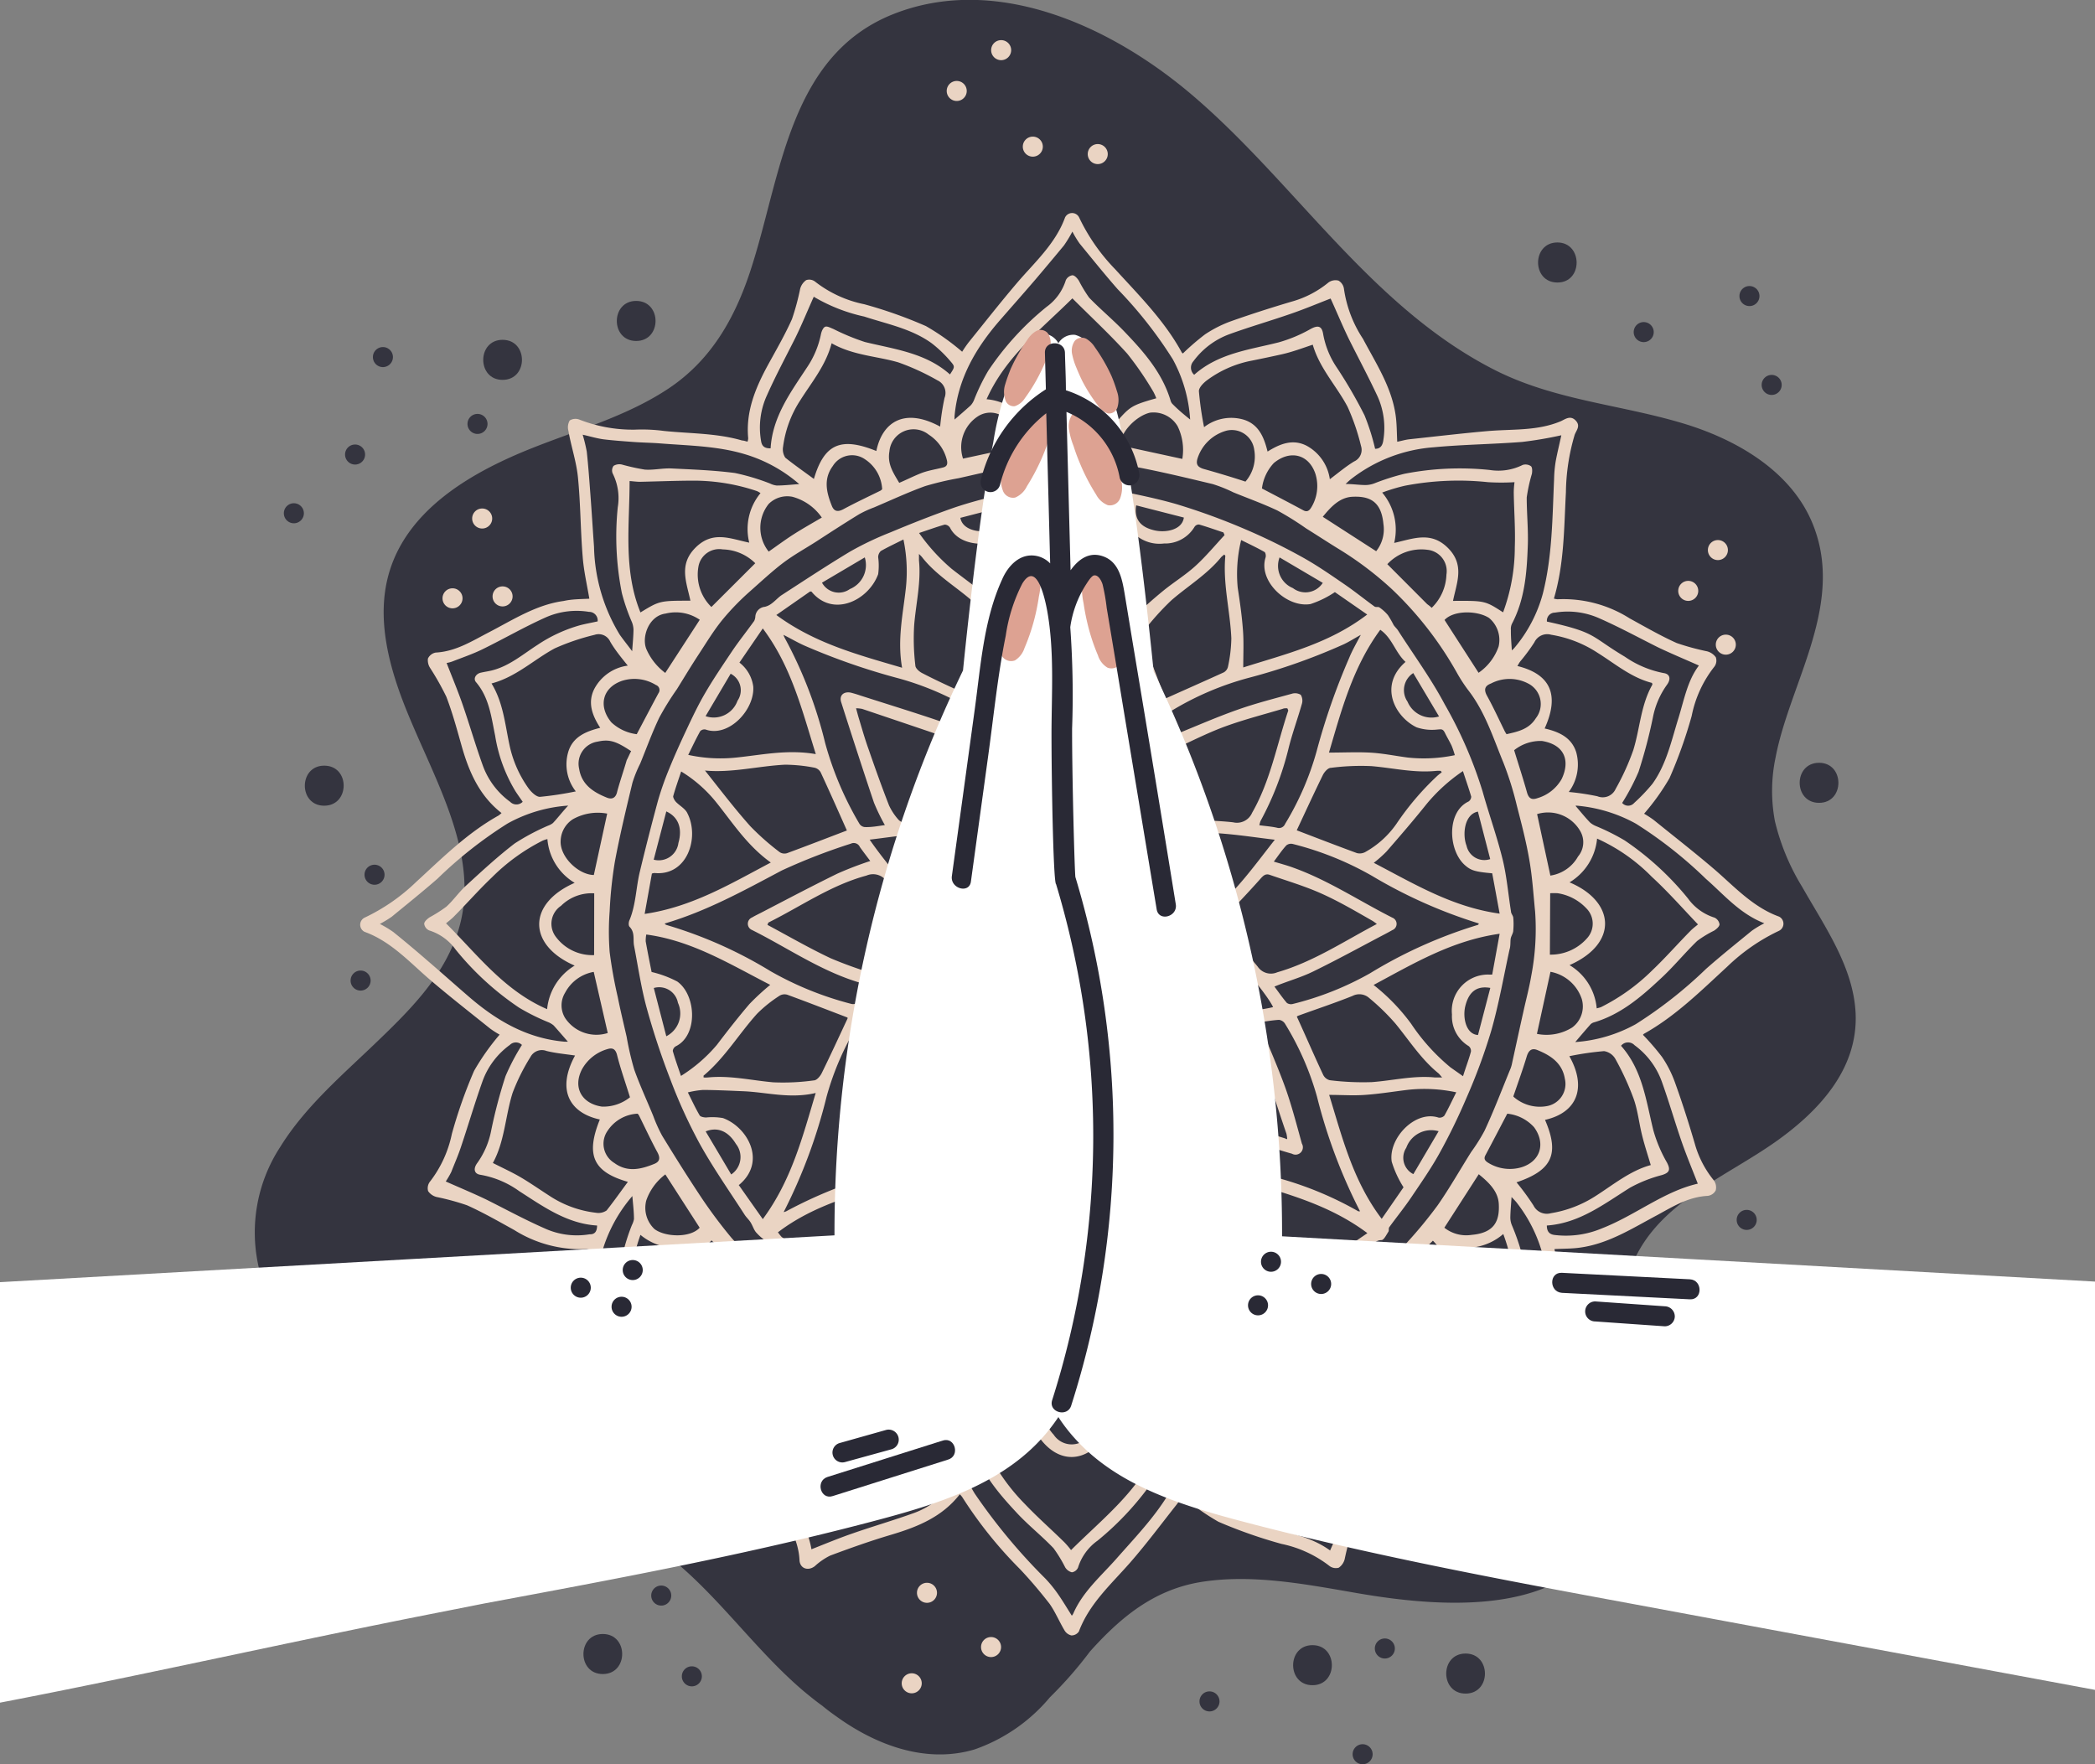 <svg id="OBJECTS" xmlns="http://www.w3.org/2000/svg" viewBox="0 0 219.72 185.03"><rect x="0" y="0" width="219.72" height="185.03" fill="#808080" stroke="none"/><defs><style>.cls-1{fill:#34343f;}.cls-2{fill:#ead4c3;}.cls-3{fill:#fff;}.cls-4{fill:#292935;}.cls-5{fill:#dda292;}</style></defs><path class="cls-1" d="M70.05,40.79c4.77-3.15,7.28-7.89,8.92-13.24,3-9.61,4-21.82,14.72-26.07S116.45,2.67,125,9.94c10.83,9.21,18.72,22.2,31.68,28.82,6.26,3.2,13.09,3.64,19.69,5.6,5.46,1.61,11.19,4.81,13.58,10.2,3.77,8.56-2.21,16.89-3.73,24.88a17.05,17.05,0,0,0-.07,6.68A23.64,23.64,0,0,0,189,93c2.38,4.19,5.36,8.39,5.61,13.2.31,6-4,10.47-8.51,13.63-5.11,3.58-11.79,6.2-14.6,12.09-4,8.46,1.43,18.81-2.12,27.43-4.24,10.25-17.46,9.4-27.18,7.71-5.36-.93-10.94-2-16.26-1.14-5,.82-8.49,3.79-11.63,7.29a42,42,0,0,1-4.19,4.79,18,18,0,0,1-7.92,5.48c-5,1.48-10.19-.36-14.49-3.47-.5-.35-1-.72-1.45-1.1-.67-.48-1.31-1-1.93-1.51-5.24-4.44-9.1-10.25-14.56-14.45-10.26-7.9-23.87-9.21-33.92-17.49-3.9-3.21-7.26-7.29-8.6-12.08a16.39,16.39,0,0,1,2.14-13.09c2.56-4.14,6.34-7.39,9.84-10.74s7-6.77,8.61-11.29c3.18-8.72-3.08-17.53-6-25.86-1.45-4.14-2.24-8.51-.95-12.6,1.78-5.65,7-9.24,12.22-11.65C58.69,45.56,64.93,44.18,70.05,40.79Z"/><path class="cls-1" d="M37.24,46.62a1.05,1.05,0,0,0,0,2.1A1.05,1.05,0,0,0,37.24,46.62Z"/><path class="cls-1" d="M50.08,43.41a1.05,1.05,0,0,0,0,2.1A1.05,1.05,0,0,0,50.08,43.41Z"/><path class="cls-1" d="M40.16,36.4a1.05,1.05,0,0,0,0,2.1A1.05,1.05,0,0,0,40.16,36.4Z"/><path class="cls-1" d="M39.28,90.69a1.05,1.05,0,0,0,0,2.1A1.05,1.05,0,0,0,39.28,90.69Z"/><path class="cls-1" d="M37.82,101.79a1.05,1.05,0,0,0,0,2.1A1.05,1.05,0,0,0,37.82,101.79Z"/><path class="cls-1" d="M30.82,52.78a1.05,1.05,0,0,0,0,2.1A1.05,1.05,0,0,0,30.82,52.78Z"/><path class="cls-1" d="M172.39,33.78a1.05,1.05,0,0,0,0,2.1A1.05,1.05,0,0,0,172.39,33.78Z"/><path class="cls-1" d="M185.81,39.32a1.05,1.05,0,0,0,0,2.1A1.05,1.05,0,0,0,185.81,39.32Z"/><path class="cls-1" d="M183.48,30a1.05,1.05,0,0,0,0,2.1A1.05,1.05,0,0,0,183.48,30Z"/><path class="cls-1" d="M183.19,126.89a1.05,1.05,0,0,0,0,2.1A1.05,1.05,0,0,0,183.19,126.89Z"/><path class="cls-1" d="M34,80.3c-2.7,0-2.71,4.2,0,4.2S36.74,80.3,34,80.3Z"/><path class="cls-1" d="M52.71,35.64c-2.7,0-2.71,4.2,0,4.2S55.42,35.64,52.71,35.64Z"/><path class="cls-1" d="M163.34,25.43c-2.7,0-2.71,4.2,0,4.2S166,25.43,163.34,25.43Z"/><path class="cls-1" d="M190.78,80c-2.71,0-2.71,4.2,0,4.2S193.48,80,190.78,80Z"/><path class="cls-1" d="M153.71,173.42c-2.71,0-2.71,4.2,0,4.2S156.41,173.42,153.71,173.42Z"/><path class="cls-1" d="M137.65,172.54c-2.7,0-2.71,4.2,0,4.2S140.36,172.54,137.65,172.54Z"/><path class="cls-1" d="M63.22,171.37c-2.7,0-2.71,4.2,0,4.2S65.93,171.37,63.22,171.37Z"/><path class="cls-1" d="M66.72,31.56c-2.7,0-2.71,4.2,0,4.2S69.43,31.56,66.72,31.56Z"/><path class="cls-1" d="M69.35,166.29a1.05,1.05,0,0,0,0,2.1A1.05,1.05,0,0,0,69.35,166.29Z"/><path class="cls-1" d="M72.56,174.76a1.05,1.05,0,0,0,0,2.1A1.05,1.05,0,0,0,72.56,174.76Z"/><path class="cls-1" d="M126.85,177.39a1.05,1.05,0,0,0,0,2.1A1.05,1.05,0,0,0,126.85,177.39Z"/><path class="cls-1" d="M142.91,182.93a1.05,1.05,0,0,0,0,2.1A1.05,1.05,0,0,0,142.91,182.93Z"/><path class="cls-1" d="M145.24,171.84a1.05,1.05,0,0,0,0,2.1A1.05,1.05,0,0,0,145.24,171.84Z"/><path class="cls-2" d="M47.46,61.7a1.05,1.05,0,0,0,0,2.1A1.05,1.05,0,0,0,47.46,61.7Z"/><path class="cls-2" d="M50.57,53.33a1.05,1.05,0,0,0,0,2.1A1.05,1.05,0,0,0,50.57,53.33Z"/><path class="cls-2" d="M52.71,61.5a1.05,1.05,0,0,0,0,2.1A1.05,1.05,0,0,0,52.71,61.5Z"/><path class="cls-2" d="M180.17,56.64a1.05,1.05,0,0,0,0,2.1A1.05,1.05,0,0,0,180.17,56.64Z"/><path class="cls-2" d="M181,66.56a1.05,1.05,0,0,0,0,2.1A1.05,1.05,0,0,0,181,66.56Z"/><path class="cls-2" d="M177.06,60.92a1.05,1.05,0,0,0,0,2.1A1.05,1.05,0,0,0,177.06,60.92Z"/><path class="cls-2" d="M115.13,15.11a1.05,1.05,0,0,0,0,2.1A1.05,1.05,0,0,0,115.13,15.11Z"/><path class="cls-2" d="M105,4.21a1.05,1.05,0,0,0,0,2.1A1.05,1.05,0,0,0,105,4.21Z"/><path class="cls-2" d="M100.34,8.49a1.05,1.05,0,0,0,0,2.1A1.05,1.05,0,0,0,100.34,8.49Z"/><path class="cls-2" d="M108.32,14.33a1.05,1.05,0,0,0,0,2.1A1.05,1.05,0,0,0,108.32,14.33Z"/><path class="cls-2" d="M95.62,175.49a1.05,1.05,0,0,0,0,2.1A1.05,1.05,0,0,0,95.62,175.49Z"/><path class="cls-2" d="M103.94,171.69a1.05,1.05,0,0,0,0,2.1A1.05,1.05,0,0,0,103.94,171.69Z"/><path class="cls-2" d="M97.22,166a1.05,1.05,0,0,0,0,2.1A1.05,1.05,0,0,0,97.22,166Z"/><path class="cls-2" d="M61.81,62.79c-.25-1.48-.59-2.93-.7-4.41-.23-2.78-.22-5.58-.5-8.36-.17-1.64-.72-3.23-1-4.85a1.42,1.42,0,0,1,.14-1.07,1.14,1.14,0,0,1,1-.1,15.29,15.29,0,0,0,5.83,1.06,17.73,17.73,0,0,1,3.09.14c2.73.28,5.5.22,8.17,1,.17,0,.34.07.56.12a1.34,1.34,0,0,0,.07-.36c-.26-2.77.73-5.19,2-7.55.89-1.63,1.83-3.24,2.59-4.94a25.65,25.65,0,0,0,.86-3.18,1.64,1.64,0,0,1,.63-.91,1,1,0,0,1,.94.16,12.36,12.36,0,0,0,5.16,2.37,47.19,47.19,0,0,1,6.46,2.29,24.47,24.47,0,0,1,3.8,2.69,12.06,12.06,0,0,1,.69-1c1.69-2.09,3.35-4.21,5.1-6.26s4-4.06,5-6.82a.82.82,0,0,1,1.48,0,20.22,20.22,0,0,0,3.77,5.42c2.52,2.76,5.2,5.43,7,8.75a.44.44,0,0,0,.11.09,25.54,25.54,0,0,1,2.32-2,12.67,12.67,0,0,1,2.67-1.36c2.11-.75,4.24-1.43,6.39-2.07a10.45,10.45,0,0,0,3.87-2,1.25,1.25,0,0,1,1.07-.21,1.18,1.18,0,0,1,.57.85,12.78,12.78,0,0,0,2,5.26c1.36,2.57,3,5.05,3.42,8,.13.89.12,1.8.17,2.79.41-.08.84-.21,1.27-.26,2.7-.29,5.4-.61,8.1-.85s5.2,0,7.68-1c.52-.2,1.07-.73,1.66-.12s0,1.09-.13,1.6a22,22,0,0,0-.89,5.94c-.2,3.71-.17,7.47-1.26,11.14a1.9,1.9,0,0,0,.39.07,13,13,0,0,1,7.55,2c1.64.9,3.25,1.83,4.94,2.59a25.83,25.83,0,0,0,3.19.87,1.65,1.65,0,0,1,.91.62,1.06,1.06,0,0,1-.16,1,12.13,12.13,0,0,0-2.37,5.16,48.77,48.77,0,0,1-2.33,6.53,24.13,24.13,0,0,1-2.66,3.72,11.46,11.46,0,0,1,1,.65c2.11,1.71,4.26,3.38,6.32,5.14s4.06,4,6.83,5a.83.83,0,0,1,0,1.49,20.23,20.23,0,0,0-5.43,3.76c-2.75,2.53-5.43,5.2-8.75,7.05,0,0-.06.07-.09.1a25.31,25.31,0,0,1,2,2.32,11.86,11.86,0,0,1,1.36,2.68c.76,2.11,1.44,4.24,2.07,6.39a10.55,10.55,0,0,0,2,3.87,1.26,1.26,0,0,1,.2,1.06,1.09,1.09,0,0,1-.85.57c-2,.11-3.57,1.08-5.25,2-2.59,1.37-5.1,3-8.09,3.42-.86.13-1.75.11-2.72.16.06.32.12.65.2,1a47.3,47.3,0,0,1,.93,8.55c.18,2.53,0,5.1,1,7.53.2.51.73,1.07.11,1.66s-1.09,0-1.6-.14a22.29,22.29,0,0,0-5.86-.89c-3.74-.19-7.52-.17-11.21-1.25a1.41,1.41,0,0,0-.08.39,12.9,12.9,0,0,1-2,7.48c-.9,1.66-1.86,3.29-2.63,5a27.53,27.53,0,0,0-.86,3.18,1.53,1.53,0,0,1-.63.91,1.12,1.12,0,0,1-1-.21,12.27,12.27,0,0,0-5-2.29,50.73,50.73,0,0,1-6.61-2.32,23.81,23.81,0,0,1-3.8-2.69,9.83,9.83,0,0,1-.56.85c-1.63,2.06-3.19,4.16-4.91,6.13-2,2.28-4.27,4.29-5.37,7.22a.94.94,0,0,1-.78.41,1.12,1.12,0,0,1-.72-.52c-.55-.92-1-2-1.59-2.82-1-1.28-2-2.47-3.13-3.66a44.43,44.43,0,0,1-6-7.49,1.81,1.81,0,0,0-.27-.31c-1.85,2.38-4.44,3.42-7.19,4.24-2.16.64-4.3,1.4-6.41,2.19a6.91,6.91,0,0,0-1.61,1.11c-.71.54-1.56.24-1.6-.64-.1-2.08-1.16-3.74-2.08-5.52-1.31-2.53-2.93-5-3.31-7.89-.11-.87-.11-1.75-.16-2.72-.29.05-.6.1-.9.18a47.18,47.18,0,0,1-8.62.94c-2.51.18-5,0-7.46,1-.53.2-1.11.78-1.73.14s0-1.15.15-1.67a22.24,22.24,0,0,0,.87-5.8c.2-3.73.17-7.51,1.26-11.21a1.8,1.8,0,0,0-.39-.07,13.05,13.05,0,0,1-7.55-2c-1.63-.9-3.25-1.83-4.94-2.59a25.36,25.36,0,0,0-3.19-.87,1.52,1.52,0,0,1-.9-.62,1.12,1.12,0,0,1,.2-1,12.18,12.18,0,0,0,2.29-5,50.78,50.78,0,0,1,2.33-6.61,24.87,24.87,0,0,1,2.68-3.8,9.21,9.21,0,0,1-1-.64c-2.12-1.7-4.27-3.38-6.33-5.14s-4.06-4-6.83-5a.83.83,0,0,1,0-1.49,20.14,20.14,0,0,0,5.37-3.71c2.74-2.51,5.39-5.17,8.68-7a2.84,2.84,0,0,0,.31-.26c-2.38-1.86-3.46-4.43-4.23-7.2-.47-1.67-.93-3.35-1.56-5a28.7,28.7,0,0,0-1.69-3,1.5,1.5,0,0,1-.24-1,1.13,1.13,0,0,1,.81-.63c2.08-.11,3.75-1.17,5.52-2.09,2.54-1.31,5-2.93,7.9-3.32C60,62.83,60.9,62.84,61.81,62.79Zm52.4,82.62v0a6.26,6.26,0,0,0,.75,0c1.54-.25,3.09-.46,4.61-.77s3-.68,4.5-1a39.85,39.85,0,0,0,3.88-.94c1.45-.49,2.83-1.17,4.25-1.76a16.06,16.06,0,0,0,2.29-1c2.58-1.57,5.15-3.18,7.67-4.84a31,31,0,0,0,3.2-2.51,24.39,24.39,0,0,0,2.29-2.37,45.87,45.87,0,0,0,3.15-3.84c1.25-1.8,2.33-3.71,3.5-5.57a18.5,18.5,0,0,0,1.4-2.23c1-2.14,1.82-4.32,2.71-6.48a3,3,0,0,0,.17-.58c.4-1.82.79-3.64,1.2-5.46.27-1.23.6-2.45.81-3.69A25.89,25.89,0,0,0,161,95.6c-.18-1.8-.29-3.61-.6-5.38-.33-1.94-.83-3.84-1.32-5.74A33.77,33.77,0,0,0,157.68,80c-1.08-2.62-1.93-5.36-3.72-7.65a16.27,16.27,0,0,1-1.15-1.77A37,37,0,0,0,146,61.81a35.4,35.4,0,0,0-5.38-4.1c-1.23-.75-2.43-1.54-3.65-2.3a31.36,31.36,0,0,0-3-1.87c-1.5-.71-3.07-1.27-4.61-1.9a14.89,14.89,0,0,0-2.17-.87c-2.76-.66-5.53-1.33-8.33-1.85a43.47,43.47,0,0,0-5.24-.54,25.49,25.49,0,0,0-4.19,0c-1.57.16-3.12.52-4.68.83-1.4.29-2.8.63-4.2.94a31.62,31.62,0,0,0-3.52.83c-1.82.66-3.58,1.48-5.37,2.24a11.14,11.14,0,0,0-1.57.72c-1.5.92-3,1.89-4.46,2.84-1.17.75-2.39,1.42-3.49,2.25S79.81,61,78.68,62a26.42,26.42,0,0,0-2.77,2.83c-1,1.19-1.78,2.5-2.62,3.78S71.75,71.06,71,72.27a29.39,29.39,0,0,0-1.86,3c-.75,1.57-1.34,3.21-2,4.82a13,13,0,0,0-.81,2c-.66,2.74-1.32,5.49-1.84,8.26a43.53,43.53,0,0,0-.55,5.23,27.66,27.66,0,0,0,0,4.27,47.35,47.35,0,0,0,.84,4.68c.28,1.4.62,2.8.94,4.2a30.84,30.84,0,0,0,.8,3.45c.59,1.66,1.34,3.26,2,4.88a15.26,15.26,0,0,0,.93,2.06c1.35,2.21,2.73,4.41,4.17,6.57a50.87,50.87,0,0,0,3.07,4.1,20.52,20.52,0,0,0,2.36,2.3,46.13,46.13,0,0,0,3.85,3.13c1.78,1.23,3.65,2.34,5.51,3.45a22.79,22.79,0,0,0,3.7,2c2.33.86,4.48,2.17,7,2.59,4.15.69,8.15,2.3,12.46,2.13C112.46,145.38,113.33,145.41,114.21,145.41ZM137.68,36.15c-1.11.37-2.14.76-3.21,1s-2.21.48-3.32.7a11.49,11.49,0,0,0-4.52,2c-.4.29-.91.8-.89,1.19a34.39,34.39,0,0,0,.54,3.76,4.65,4.65,0,0,1,4.15-.79c1.58.49,2.14,1.84,2.51,3.35,1.32-.83,2.66-1.35,4.1-.61a4.74,4.74,0,0,1,2.43,3.51c.88-.66,1.67-1.33,2.54-1.86a1.33,1.33,0,0,0,.73-1.63,22.9,22.9,0,0,0-1.41-4.11C140.17,40.47,138.38,38.6,137.68,36.15ZM162,76.4c1.51.35,2.82.94,3.31,2.49a4.82,4.82,0,0,1-.78,4.17,26.11,26.11,0,0,1,3,.45,1.48,1.48,0,0,0,1.91-.76,25.46,25.46,0,0,0,1.86-4.09c.7-2.27.78-4.72,2-6.86,0,0,0-.09-.05-.18-2.16-.55-3.85-2-5.69-3.15a12.54,12.54,0,0,0-4.88-1.9,1.49,1.49,0,0,0-1.76.8,19.83,19.83,0,0,1-1.48,2c-.11.14-.19.31-.3.48C162.63,70.71,163.59,72.89,162,76.4Zm-24.34,81.35c.76-2.61,2.58-4.53,3.78-6.81a20.45,20.45,0,0,0,1.33-4,1.33,1.33,0,0,0-.73-1.63,23.22,23.22,0,0,1-2.12-1.57c-.13-.09-.28-.15-.44-.24A4.63,4.63,0,0,1,137,147c-1.46.76-2.81.18-4.12-.6-.35,1.55-.94,2.85-2.5,3.34a4.79,4.79,0,0,1-4.17-.77,21.33,21.33,0,0,1-.43,2.92,1.68,1.68,0,0,0,.86,2.08,12.87,12.87,0,0,0,4.4,1.9C133.28,156.34,135.57,156.53,137.63,157.75ZM87.22,36c-.61,2.33-2.09,4.08-3.3,6a11.6,11.6,0,0,0-1.79,4.84A1.59,1.59,0,0,0,82.36,48c1,.8,2,1.49,3,2.23,1.08-3.67,2.82-4.44,6.55-2.93.61-3,2.91-4.61,6.69-2.56a26.24,26.24,0,0,1,.46-3,1.45,1.45,0,0,0-.74-1.85,25.17,25.17,0,0,0-4.09-1.88C92,37.35,89.48,37.29,87.22,36ZM159.05,124a25.46,25.46,0,0,1,1.78,2.43,1.56,1.56,0,0,0,1.82.81,12.27,12.27,0,0,0,4.56-1.72c1.95-1.23,3.74-2.74,5.92-3.33-.36-1.2-.74-2.34-1-3.5s-.41-2.4-.82-3.52a29.61,29.61,0,0,0-1.88-4.09,1.66,1.66,0,0,0-1.2-.84,30.71,30.71,0,0,0-3.64.53c1.82,3.22.89,5.9-2.55,6.68C163.57,121,162.82,122.73,159.05,124ZM60.31,110.7c-1-.15-2.05-.24-3-.48a1.35,1.35,0,0,0-1.68.64,21.25,21.25,0,0,0-1.87,3.76c-.77,2.45-.83,5.11-2.07,7.35,1.06.54,2.08,1,3.05,1.58s1.9,1.23,2.85,1.84a11.16,11.16,0,0,0,4.91,1.8,1.51,1.51,0,0,0,1.12-.24c.79-1,1.49-2,2.23-3-3.66-1.05-4.44-2.82-2.94-6.54C59.88,116.76,58.28,114.44,60.31,110.7Zm31.6,35.74c-3.41,2.1-5.76.12-6.55-2.94-.84.62-1.62,1.3-2.49,1.82a1.34,1.34,0,0,0-.74,1.63,22.9,22.9,0,0,0,1.41,4.11c1.17,2.24,3,4.13,3.7,6.68,2.08-1.19,4.38-1.41,6.61-1.9a11.63,11.63,0,0,0,4.38-2c.4-.29.92-.8.9-1.19A32.17,32.17,0,0,0,98.6,149C95.69,150.68,92.79,150.16,91.91,146.44ZM51.55,71.68c1.23,2,1.42,4.31,1.89,6.48a12.05,12.05,0,0,0,2,4.53c.29.39.81.9,1.2.88A35,35,0,0,0,60.39,83a4.6,4.6,0,0,1-.79-4.15c.48-1.58,1.84-2.14,3.35-2.52-.85-1.31-1.35-2.66-.61-4.1a4.66,4.66,0,0,1,3.5-2.42C65.19,69,64.51,68.18,64,67.3a1.33,1.33,0,0,0-1.64-.72A23.63,23.63,0,0,0,58.18,68C56,69.17,54.13,71,51.55,71.68Zm60.92-40.39c-3.28,3.26-7,6.09-9,10.58a6,6,0,0,1,4.61,2.87c1.06-2.07,2.16-4,4.8-3.67,2.14.23,2.91,2,3.82,3.61,1.82-2,1.7-2.1,4.57-2.91a5.89,5.89,0,0,0-.3-.67,33.65,33.65,0,0,0-2.74-4C116.42,35.09,114.39,33.21,112.47,31.29Zm55,74.46a4.46,4.46,0,0,0,.43-.12,20.93,20.93,0,0,0,5.37-3.85c1.39-1.32,2.65-2.76,4-4.13.27-.28.59-.51.81-.7-1.64-1.72-3.17-3.46-4.85-5a18.89,18.89,0,0,0-5.73-4,6,6,0,0,1-2.89,4.59c4.77,2,5.16,6.4,0,8.68A5.88,5.88,0,0,1,167.46,105.75Zm-8.71,37.64a23,23,0,0,1,0-2.77,29.71,29.71,0,0,0-.36-8.73,19.26,19.26,0,0,0-.74-2.47,5.92,5.92,0,0,1-5.26,1.29c.44,2,1.25,3.87-.55,5.65s-3.65.89-5.62.5a5.88,5.88,0,0,1-1.17,5.19,4.78,4.78,0,0,0,.42.23,20.14,20.14,0,0,0,6.23,1.08C154.08,143.47,156.44,143.39,158.75,143.39ZM57.41,88a3.53,3.53,0,0,0-.49.16A20.64,20.64,0,0,0,51.61,92c-1.38,1.31-2.64,2.75-4,4.12-.27.28-.59.51-.83.72,3.29,3.28,6.1,7.05,10.6,9a6,6,0,0,1,2.89-4.57c-4.92-2.14-5-6.48,0-8.68A5.89,5.89,0,0,1,57.41,88Zm15-25c-.43-2-1.25-3.82.57-5.6s3.65-.88,5.6-.49a5.9,5.9,0,0,1,1.18-5.19,2.49,2.49,0,0,0-.36-.21,20.76,20.76,0,0,0-6.53-1.1c-1.91,0-3.82.08-5.73.12-.39,0-.78-.06-1.11-.08,0,4.67-.68,9.32,1.14,13.78C69.19,63,69.19,63,72.45,63Zm85.22,1.25a19.73,19.73,0,0,0,1.24-6.86c.07-1.91-.08-3.82-.11-5.73a8.69,8.69,0,0,1,.08-1.09,23.14,23.14,0,0,1-2.77,0,29.66,29.66,0,0,0-8.72.37,18.71,18.71,0,0,0-2.39.72,6,6,0,0,1,1.26,5.28c2-.44,3.85-1.26,5.64.53s.91,3.65.53,5.55C155.75,63,155.75,63,157.67,64.24Zm-91.73,79a24,24,0,0,1,2.82,0,30.05,30.05,0,0,0,8.73-.37,19.85,19.85,0,0,0,2.4-.72,6,6,0,0,1-1.28-5.28c-2,.44-3.86,1.26-5.65-.54s-.9-3.65-.51-5.61a6,6,0,0,1-5.24-1.22A20,20,0,0,0,66,136.39C65.87,138.67,65.94,141,65.94,143.21Zm37.62,8.68a3.39,3.39,0,0,0,.13.45,20.93,20.93,0,0,0,3.85,5.37c1.32,1.39,2.76,2.65,4.13,4a9.09,9.09,0,0,1,.7.82c3.3-3.29,7-6.11,9-10.6a6,6,0,0,1-4.6-2.87c-2.07,4.75-6.38,5.13-8.67,0A5.91,5.91,0,0,1,103.56,151.89Zm61.73-67.4c.53.62,1,1.2,1.52,1.74a2.27,2.27,0,0,0,.62.37,23.85,23.85,0,0,1,3,1.5,30.58,30.58,0,0,1,6.65,6.1,5.42,5.42,0,0,0,2.78,2,.92.92,0,0,1,.52.7c0,.23-.33.51-.58.67a11.14,11.14,0,0,0-1.77,1.08c-1.34,1.3-2.52,2.76-3.88,4-2,1.87-4.14,3.7-6.89,4.52a.91.91,0,0,0-.39.2c-.54.61-1.07,1.23-1.62,1.88a15.28,15.28,0,0,0,6.35-1.88,45.64,45.64,0,0,0,7.35-5.78c1.56-1.38,3.19-2.68,4.8-4a10.31,10.31,0,0,1,1.33-.8c-2.58-1-4.23-3-6.12-4.65a45.07,45.07,0,0,0-7.34-5.79A15.57,15.57,0,0,0,165.29,84.49ZM124.82,44A15.12,15.12,0,0,0,123,37.68a44.66,44.66,0,0,0-5.78-7.35c-1.37-1.56-2.68-3.19-4-4.8a11,11,0,0,1-.75-1.24,14,14,0,0,1-.89,1.46c-1,1.21-2,2.4-3,3.58-1.21,1.41-2.45,2.81-3.67,4.21-2.55,2.92-4.45,6.15-4.8,10.12,0,.13,0,.26,0,.34.58-.5,1.16-1,1.7-1.49a1.93,1.93,0,0,0,.37-.62,21.54,21.54,0,0,1,1.46-3,30.17,30.17,0,0,1,6.14-6.72,5.42,5.42,0,0,0,2-2.78.92.92,0,0,1,.69-.52c.24,0,.52.32.68.57a14.27,14.27,0,0,0,1.08,1.78c1.24,1.28,2.63,2.42,3.85,3.72,2,2.09,3.86,4.26,4.7,7.11a.82.82,0,0,0,.24.37C123.59,43,124.19,43.49,124.82,44ZM100,149.73a15.31,15.31,0,0,0,2.22,6.9,61,61,0,0,0,7.42,8.93,13.82,13.82,0,0,1,1.24,1.51c.53.75,1,1.54,1.53,2.38a.88.88,0,0,0,.16-.24c1-2.29,2.9-3.91,4.51-5.73,2.41-2.74,5-5.36,6.5-8.75a14.88,14.88,0,0,0,1.2-5c-.63.54-1.24,1.05-1.82,1.59a1.81,1.81,0,0,0-.29.59,20.39,20.39,0,0,1-1.47,3,30.86,30.86,0,0,1-6.09,6.67,5.46,5.46,0,0,0-2.05,2.83.84.84,0,0,1-.64.49,1.15,1.15,0,0,1-.71-.53,14.24,14.24,0,0,0-1.22-2c-1.25-1.31-2.69-2.44-3.91-3.77-1.86-2-3.69-4.14-4.5-6.89a1,1,0,0,0-.28-.43C101.27,150.78,100.68,150.28,100,149.73ZM59.59,84.49a15.17,15.17,0,0,0-6.36,1.88,44.47,44.47,0,0,0-7.34,5.78c-1.57,1.37-3.19,2.67-4.81,4a12.28,12.28,0,0,1-1.24.75,12,12,0,0,1,1.4.84q1.82,1.47,3.58,3c1.45,1.24,2.88,2.52,4.33,3.77,2.91,2.52,6.12,4.4,10.06,4.74h.35c-.51-.58-1-1.16-1.49-1.7a2.18,2.18,0,0,0-.63-.37,22.47,22.47,0,0,1-3-1.5,30.16,30.16,0,0,1-6.66-6.1,5.39,5.39,0,0,0-2.77-2,.88.88,0,0,1-.52-.69c0-.24.32-.51.56-.68A15,15,0,0,0,46.8,95.1c.75-.67,1.32-1.53,2.06-2.2,1.67-1.53,3.33-3.07,5.12-4.44a23.51,23.51,0,0,1,3.51-1.87,1.67,1.67,0,0,0,.51-.28C58.54,85.73,59,85.12,59.59,84.49ZM66.3,68.3c.06-.86.13-1.56.14-2.26a2.36,2.36,0,0,0-.16-.78,20.54,20.54,0,0,1-1.06-3.06,30.31,30.31,0,0,1-.43-9,5.76,5.76,0,0,0-.53-3.54.81.81,0,0,1,.09-.8,1.15,1.15,0,0,1,.87-.14,22.38,22.38,0,0,0,2.4.53c.92.07,1.86-.16,2.78-.12,2.24.11,4.48.19,6.69.48a23.36,23.36,0,0,1,3.67,1.1,2.08,2.08,0,0,0,.7.21c.76,0,1.51-.09,2.36-.15a15.38,15.38,0,0,0-5.72-3.14c-2.91-.87-5.92-.89-8.9-1.13-.93-.07-1.86-.08-2.79-.15s-2.1-.15-3.15-.28c-.7-.1-1.39-.31-2.15-.48a16.83,16.83,0,0,1,.43,1.78c.16,1.49.27,3,.38,4.49.14,1.84.25,3.67.38,5.5A18.46,18.46,0,0,0,65,66.57C65.41,67.15,65.85,67.69,66.3,68.3Zm92.26-.09a2.83,2.83,0,0,0,.25-.24,14.79,14.79,0,0,0,3-5.71c1-3.94,1-8,1.18-12a13.14,13.14,0,0,1,.17-1.88c.17-.92.4-1.84.59-2.73a41.26,41.26,0,0,1-4.12.7c-3.08.24-6.19.27-9.27.56a16,16,0,0,0-8.68,3.35c-.19.15-.37.33-.56.5.77,0,1.44.11,2.11.11a2.69,2.69,0,0,0,.92-.18,24.62,24.62,0,0,1,3.14-1,30.18,30.18,0,0,1,8.95-.4,5.71,5.71,0,0,0,3.46-.53,1,1,0,0,1,.86.13c.16.13.15.55.1.81a16.93,16.93,0,0,0-.54,2.48c0,1.7.18,3.42.11,5.12-.1,2.8-.32,5.59-1.67,8.14a1.31,1.31,0,0,0-.1.65C158.45,66.74,158.51,67.44,158.56,68.21ZM141.15,143a.15.15,0,0,0,0,.11,2.26,2.26,0,0,0,.28.25,13.06,13.06,0,0,0,5.6,2.83c2.24.43,4.52.7,6.79.94,1.58.18,3.17.19,4.75.29.92.06,1.85.11,2.77.24s1.54.34,2.45.55c-1.09-2.88-.82-5.78-1-8.63-.14-2-.31-4.07-.61-6.08a15.32,15.32,0,0,0-3.15-7.42c-.16-.19-.34-.37-.5-.54-.05.78-.12,1.47-.13,2.17a2.13,2.13,0,0,0,.16.78,23.6,23.6,0,0,1,1.06,3.06,30.31,30.31,0,0,1,.43,9,5.75,5.75,0,0,0,.53,3.54,1,1,0,0,1-.14.86c-.13.16-.55.14-.81.09a15,15,0,0,0-2.4-.53c-1.73,0-3.47.18-5.2.11-2.8-.11-5.59-.32-8.14-1.68a1.27,1.27,0,0,0-.65-.09C142.57,142.9,141.88,143,141.15,143Zm-57.34,0c-.85-.07-1.61-.14-2.37-.17a1.83,1.83,0,0,0-.63.19,22.8,22.8,0,0,1-3.14,1.07,30.3,30.3,0,0,1-9,.41,5.71,5.71,0,0,0-3.39.5.94.94,0,0,1-.87-.06,1.37,1.37,0,0,1-.09-.93,14.28,14.28,0,0,0,.47-2c0-1-.15-2.12-.1-3.17.1-2.23.19-4.47.48-6.69a22.24,22.24,0,0,1,1.1-3.66,2.26,2.26,0,0,0,.22-.63c0-.78-.1-1.56-.17-2.42a15.55,15.55,0,0,0-3.2,5.94,33.21,33.21,0,0,0-.93,6.88c-.1,1.55-.17,3.11-.28,4.67-.06,1-.12,1.95-.26,2.92-.1.75-.32,1.49-.48,2.2,1.42-.25,2.77-.6,4.14-.7,3.09-.24,6.19-.27,9.27-.56a16.11,16.11,0,0,0,8.08-2.9C83,143.66,83.41,143.34,83.81,143ZM62.62,128.53c-3.16-.19-5.66-2-8.17-3.61a9.8,9.8,0,0,0-4.06-1.71c-.66-.09-.78-.63-.34-1.23a8.64,8.64,0,0,0,1.47-3.44,52.73,52.73,0,0,1,1.5-5.68,23.29,23.29,0,0,1,1.72-3.27.9.9,0,0,0-1.27,0,8.1,8.1,0,0,0-2.84,3.74c-.83,2.32-1.52,4.69-2.3,7-.29.88-.67,1.73-1,2.58a9,9,0,0,1-.58,1c1.46.65,2.89,1.24,4.28,1.91,2,1,4,2.09,6.07,3a8.14,8.14,0,0,0,4.73.63C62.36,129.47,62.62,129.18,62.62,128.53Zm99.61,0c0,.7.33.95.89,1a9.72,9.72,0,0,0,4.88-.7c3.5-1.36,6.48-3.87,10.06-4.69-.56-1.45-1.16-2.88-1.67-4.34-.74-2.13-1.36-4.31-2.13-6.44a8.16,8.16,0,0,0-2.83-3.74.94.94,0,0,0-1.42.06c2.26,2.54,2.62,5.76,3.39,8.86a14.62,14.62,0,0,0,1.42,3.37c.4.76.29,1.08-.53,1.33a14.37,14.37,0,0,0-3.33,1.32C168.22,126.27,165.65,128.29,162.23,128.53Zm-37-89.21c2.54-2.27,5.77-2.63,8.86-3.41a15,15,0,0,0,3.37-1.41c.76-.41,1.17-.33,1.31.53a9.07,9.07,0,0,0,1.44,3.53,49,49,0,0,1,2.9,5,23.17,23.17,0,0,1,1.11,3.51c.53,0,.78-.32.86-.89a8.05,8.05,0,0,0-.59-4.58c-.93-2-2-4-3-6-.71-1.45-1.34-3-1.94-4.29-1.32.51-2.74,1.11-4.2,1.61-2.14.74-4.32,1.37-6.44,2.14a8.19,8.19,0,0,0-3.75,2.83A1,1,0,0,0,125.26,39.32ZM54.82,84.09c-.27-.39-.52-.74-.75-1.09a16.07,16.07,0,0,1-2.14-5.84c-.41-2-.63-4-2-5.61-.34-.39,0-.89.49-1s.79-.14,1.18-.24c1.83-.46,3.25-1.7,4.78-2.68a15.57,15.57,0,0,1,4.5-2.07c.6-.15,1.2-.26,1.8-.39a.9.9,0,0,0-.91-1,8,8,0,0,0-4.58.6c-2.23,1-4.39,2.25-6.6,3.33-1,.49-2.09.86-3.14,1.27a3.07,3.07,0,0,1-.61.16c.57,1.47,1.16,2.87,1.66,4.31.75,2.16,1.38,4.36,2.16,6.51a8.11,8.11,0,0,0,2.84,3.74A.92.92,0,0,0,54.82,84.09Zm30.54-53c-.66,1.47-1.24,2.9-1.92,4.29-1,2-2.08,4-3,6.07a8.13,8.13,0,0,0-.62,4.8c.09.59.41.78,1,.77.2-3.34,2.12-5.9,3.84-8.52a9.6,9.6,0,0,0,1.44-3.45c.06-.29.22-.69.44-.78s.57.12.86.23a23.59,23.59,0,0,0,3.31,1.37c3.13.76,6.38,1.14,8.92,3.4.5-.77.55-.81.07-1.36a13,13,0,0,0-2-1.92c-2.11-1.52-4.65-2-7.06-2.79A17.79,17.79,0,0,1,85.36,31.13Zm54.15,131.49c.68-1.51,1.27-2.94,2-4.33,1-2,2.08-4,3-6.07a8.15,8.15,0,0,0,.62-4.66.87.87,0,0,0-1-.86c-.18,3.3-2.08,5.84-3.78,8.45a9,9,0,0,0-1.49,3.58c-.14.86-.55.94-1.31.53a19.55,19.55,0,0,0-3.37-1.42c-1.87-.57-3.81-.91-5.66-1.53a23.19,23.19,0,0,1-3.31-1.73c-.36.41-.3.81,0,1.29,1.47,2,3.66,2.82,5.86,3.66C133.91,160.61,137.08,160.83,139.51,162.62Zm-54.4-.1c1.48-.58,2.91-1.18,4.37-1.68,2.13-.74,4.31-1.37,6.43-2.14a8.19,8.19,0,0,0,3.76-2.82.94.94,0,0,0-.07-1.42c-2.52,2.25-5.75,2.62-8.85,3.39a14.59,14.59,0,0,0-3.37,1.41c-.76.4-1.17.33-1.31-.52a8.86,8.86,0,0,0-1.44-3.53,49.14,49.14,0,0,1-2.9-5,24.36,24.36,0,0,1-1.11-3.51c-.52,0-.77.31-.86.88-.39,2.4.51,4.49,1.46,6.6C82.49,157,84.6,159.47,85.11,162.52ZM178.18,69.8c-1.48-.66-2.91-1.25-4.31-1.92-2-1-4-2.09-6.06-3a8.15,8.15,0,0,0-4.73-.63.84.84,0,0,0-.84.94c5.28,1.16,4.53,1.52,8.18,3.69a10.64,10.64,0,0,0,4.06,1.71c.67.09.79.63.34,1.24a8.68,8.68,0,0,0-1.47,3.43,52.73,52.73,0,0,1-1.5,5.68,23.29,23.29,0,0,1-1.72,3.27.83.83,0,0,0,1.26,0,19,19,0,0,0,1.91-2c1.49-2.07,2-4.56,2.74-6.92C176.65,73.3,177,71.35,178.18,69.8ZM94.31,50.64c.78-.33,1.5-.7,2.26-1s1.55-.41,2.33-.61c.39-.1.5-.32.42-.72a4.4,4.4,0,0,0-1.91-2.72,2.54,2.54,0,0,0-4.13,1.76C93.05,48.65,93.67,49.57,94.31,50.64Zm36.31-.13a4,4,0,0,0,.92-3.35,2.37,2.37,0,0,0-2.88-2,4.41,4.41,0,0,0-3.09,3c-.14.57.06.81.59,1C127.62,49.57,129.07,50,130.62,50.51Zm28.1,64.5a4.15,4.15,0,0,0,3.49,1,2.36,2.36,0,0,0,1.91-2.87c-.27-1.65-1.48-2.44-2.85-3-.6-.26-.94,0-1.14.63-.41,1.37-.9,2.71-1.36,4.06C158.75,114.82,158.75,114.9,158.72,115ZM94.3,143.17a4.16,4.16,0,0,0-1,3.41,2.38,2.38,0,0,0,3,2c1.62-.3,2.38-1.49,3-2.84.27-.61,0-.94-.63-1.14-1.37-.41-2.71-.9-4.06-1.35A1.33,1.33,0,0,0,94.3,143.17ZM66.19,78.78c-1.6-1.07-2.3-1.27-3.51-1a2.34,2.34,0,0,0-1.94,2.85c.26,1.66,1.48,2.44,2.85,3,.58.26,1,.07,1.14-.61.3-1.11.68-2.2,1-3.3C65.88,79.45,66,79.14,66.19,78.78Zm-.12,36.3c-.48-1.57-1-3-1.37-4.5-.17-.57-.47-.72-1-.55a4.45,4.45,0,0,0-2.66,2.11c-1,1.94,0,3.62,2.1,3.92A4.46,4.46,0,0,0,66.07,115.08Zm92.73-36.4c.48,1.56.95,3,1.35,4.43.18.64.51.81,1.09.6a4.31,4.31,0,0,0,2.54-2c.91-1.89.35-3.61-2.07-4A4.44,4.44,0,0,0,158.8,78.68Zm-28.17,64.57L126,144.68a.53.53,0,0,0-.42.73,4.4,4.4,0,0,0,1.91,2.72,2.55,2.55,0,0,0,4.13-1.76A4.3,4.3,0,0,0,130.63,143.25Zm-38.11-.71c-1.46-.77-2.84-1.49-4.2-2.24-.5-.28-.79-.13-1,.32a4.26,4.26,0,0,0-.43,3.22c.55,1.88,2.13,2.92,4.15,1.56A4.27,4.27,0,0,0,92.52,142.54Zm39.83-91.31c1.49.78,2.93,1.53,4.36,2.3.4.21.62,0,.8-.29a4.3,4.3,0,0,0,.44-3.57c-.71-2.06-2.67-2.5-4.35-1.11A4.75,4.75,0,0,0,132.35,51.23ZM158,77c1.21-.27,2.36-.52,3.08-1.68a2.41,2.41,0,0,0-.8-3.63,4.21,4.21,0,0,0-3.92,0c-.64.24-.76.64-.4,1.29.68,1.23,1.26,2.51,1.88,3.76Zm-25.63,65.47a4.07,4.07,0,0,0,1.8,3.15,2.37,2.37,0,0,0,3.38-.72c.95-1.36.66-2.77.1-4.17-.24-.58-.61-.67-1.2-.35-1.28.68-2.6,1.3-3.9,1.94A1.09,1.09,0,0,0,132.35,142.45ZM66.87,116.8a4,4,0,0,0-3.15,1.8,2.36,2.36,0,0,0,.71,3.37c1.37,1,2.78.67,4.18.1.58-.23.66-.61.35-1.2-.69-1.27-1.3-2.59-1.95-3.9A1,1,0,0,0,66.87,116.8Zm91.21,0c-.78,1.49-1.53,2.93-2.29,4.36-.22.4,0,.61.29.79a4.31,4.31,0,0,0,3.49.47c2-.62,2.56-2.51,1.32-4.2A4.39,4.39,0,0,0,158.08,116.8ZM66.78,77c.78-1.47,1.52-2.89,2.28-4.3a.56.56,0,0,0-.27-.86,4.29,4.29,0,0,0-3.57-.43c-2.06.72-2.49,2.68-1.1,4.35A4.77,4.77,0,0,0,66.78,77ZM92.52,51.31a4,4,0,0,0-1.8-3.14,2.37,2.37,0,0,0-3.38.71c-1,1.36-.66,2.77-.1,4.17.23.58.61.67,1.2.36,1.28-.69,2.6-1.31,3.9-1.95A1.09,1.09,0,0,0,92.52,51.31Zm16.65-4.55h6.5a4.89,4.89,0,0,0-1.75-3.91,2,2,0,0,0-2.52-.28A4.88,4.88,0,0,0,109.17,46.76Zm53.38,53.36a5.06,5.06,0,0,0,3.88-1.7,2.27,2.27,0,0,0-.06-3.16,5.23,5.23,0,0,0-3-1.58,6.94,6.94,0,0,0-.79,0ZM62.32,93.69A4.56,4.56,0,0,0,58.84,95a2.26,2.26,0,0,0-.53,3.27,4.77,4.77,0,0,0,4,1.9Zm87.83-29.94a5.08,5.08,0,0,0,1.55-3.49,2.25,2.25,0,0,0-2-2.6,4.89,4.89,0,0,0-4.2,1.51l4.18,4.19C149.84,63.48,150,63.59,150.15,63.75ZM109.21,147a4.92,4.92,0,0,0,1.3,3.47,2.26,2.26,0,0,0,3.27.54,4.78,4.78,0,0,0,1.89-4Zm-30-12.29-4.58-4.62a4.83,4.83,0,0,0-1.39,4.18,2.13,2.13,0,0,0,2.14,1.88A5,5,0,0,0,79.2,134.71Zm0-75.64a5,5,0,0,0-3.41-1.45,2.21,2.21,0,0,0-2.55,1.81,4.75,4.75,0,0,0,1.36,4.23Zm66.46,75.61a4.76,4.76,0,0,0,3.38,1.46,2.25,2.25,0,0,0,2.6-1.94,4.8,4.8,0,0,0-1.37-4.08Zm16.94-32.76-1.42,6.51a5.09,5.09,0,0,0,3.7-.67,2.75,2.75,0,0,0,1-3A4.28,4.28,0,0,0,162.61,101.92Zm-45.1-55.2L124,48.13a5.68,5.68,0,0,0-.49-3.42,2.93,2.93,0,0,0-2.9-1.43C119.22,43.59,117.45,45.31,117.51,46.72Zm-10.11,0a7.64,7.64,0,0,0-.22-.81,4.59,4.59,0,0,0-2.29-2.4,2.39,2.39,0,0,0-2.26.11A3.86,3.86,0,0,0,101,48.1ZM62.27,101.93a4.22,4.22,0,0,0-3,2.18,2.54,2.54,0,0,0,0,2.66,3.94,3.94,0,0,0,4.47,1.57Zm1.41-16.6a5.33,5.33,0,0,0-3.6.59,2.79,2.79,0,0,0-1.28,2.25c-.1,1.7,1.87,3.57,3.48,3.6Zm53.81,61.72a4.16,4.16,0,0,0,2.15,3c1.43.91,2.44.45,3.49-.55s1-2.53.86-3.88Zm-10.14,0-6.43-1.4a5.67,5.67,0,0,0,.37,3.3,3.31,3.31,0,0,0,2.62,1.6C105.48,150.4,107.47,148.45,107.35,147ZM162.6,91.83a4,4,0,0,0,2.9-2,2.32,2.32,0,0,0,.25-2.64,3.9,3.9,0,0,0-4.54-1.81C161.67,87.53,162.13,89.64,162.6,91.83ZM86.19,54.28A5.48,5.48,0,0,0,83.1,52.1a2.76,2.76,0,0,0-2.48.75,4,4,0,0,0,0,5c.89-.62,1.75-1.26,2.66-1.84S85.17,54.88,86.19,54.28Zm-5.65,81.65a4.28,4.28,0,0,0-.62,3.7,2.65,2.65,0,0,0,3,2,4.77,4.77,0,0,0,3.17-2.12Zm63.8,0-5.61,3.62a5.36,5.36,0,0,0,3,2.12,2.78,2.78,0,0,0,3-1.55A4.27,4.27,0,0,0,144.34,135.92Zm10.73-65.37a5.55,5.55,0,0,0,2.1-2.75,3,3,0,0,0-1-3c-1.18-.77-3.67-.85-4.67.21ZM73.38,128.76l-3.6-5.59a5.79,5.79,0,0,0-2,2.73,3.06,3.06,0,0,0,.86,3C69.76,129.75,72.39,129.85,73.38,128.76Zm78.1,0a3.71,3.71,0,0,0,2.87.75c2.36-.21,2.94-1.43,2.84-3.25-.07-1.36-1.11-2.3-2.1-3.11Zm-81.7-58.2L73.39,65a4.45,4.45,0,0,0-3.58-.65c-1.8.23-2.56,2.53-2,3.77A6.19,6.19,0,0,0,69.78,70.58Zm74.55-12.75a3.68,3.68,0,0,0,.76-2.86c-.22-2.36-1.43-2.94-3.26-2.85-1.36.07-2.29,1.11-3.1,2.1Z"/><path class="cls-2" d="M114,142.79a3.81,3.81,0,0,1-.88.4,4.57,4.57,0,0,1-1.28,0,8.88,8.88,0,0,1-.93-.28c-.35-.07-.71,0-1.05-.11-2.78-.6-5.59-1.08-8.32-1.87a69.54,69.54,0,0,1-7.35-2.69,58.91,58.91,0,0,1-5.76-2.81c-1.58-.87-3.07-1.91-4.57-2.92-1.08-.74-2.1-1.56-3.15-2.32-.13-.09-.37,0-.49-.11a5.87,5.87,0,0,1-.94-.85c-.23-.29-.34-.67-.54-1s-.46-.54-.65-.84c-1.58-2.45-3.26-4.84-4.68-7.39a53.87,53.87,0,0,1-3.1-6.78,78.8,78.8,0,0,1-2.49-7.52c-.58-2.12-.9-4.33-1.32-6.5-.13-.66.12-1.39-.47-2-.13-.12-.11-.51,0-.72.67-1.63.67-3.4,1.08-5.08Q68,87.7,69,84a31.31,31.31,0,0,1,1.2-3.41c.55-1.35,1.15-2.68,1.77-4S73.19,74,73.9,72.78c.89-1.54,1.89-3,2.89-4.5.73-1.08,1.55-2.1,2.31-3.16a1.21,1.21,0,0,0,.12-.48,1.1,1.1,0,0,1,1-1,1.91,1.91,0,0,0,.69-.33c.36-.26.67-.61,1-.85,2.41-1.56,4.8-3.14,7.26-4.62a33.23,33.23,0,0,1,4.2-2c2.2-.92,4.42-1.8,6.67-2.59A45,45,0,0,1,104.52,52c1.71-.39,3.44-.69,5.17-1,.37-.07.76-.07,1.12-.14s.67-.25,1-.3a5,5,0,0,1,1.22,0c.34,0,.66.23,1,.31s.71,0,1,.12c2.78.6,5.59,1.09,8.31,1.87a68.36,68.36,0,0,1,7.29,2.66,64.12,64.12,0,0,1,5.89,2.88c1.54.85,3,1.86,4.44,2.85,1.1.75,2.13,1.59,3.21,2.37.12.08.37,0,.49.08a4.37,4.37,0,0,1,.9.81,9.69,9.69,0,0,1,.58,1c.12.21.33.38.47.59,1.65,2.58,3.48,5.07,4.91,7.77A44.91,44.91,0,0,1,155.49,83c.67,2.4,1.52,4.75,2.11,7.16.43,1.77.58,3.62.87,5.43,0,.23.22.43.24.66a7.4,7.4,0,0,1,0,1.33c0,.29-.22.57-.27.86s0,.76-.12,1.13c-.62,2.85-1.12,5.73-1.92,8.53a60.62,60.62,0,0,1-2.61,7.07,62.56,62.56,0,0,1-2.84,5.82c-.88,1.58-1.92,3.07-2.93,4.57-.73,1.08-1.56,2.1-2.32,3.15-.09.13,0,.36-.1.49-.21.32-.46.85-.71.86-.63,0-.9.46-1.3.76-1.3.95-2.6,1.92-3.94,2.79a35.22,35.22,0,0,1-3.66,2.13c-2.44,1.19-4.87,2.39-7.39,3.4a72.31,72.31,0,0,1-7.37,2.45c-2.1.58-4.28.89-6.42,1.31-.27.05-.56.05-.83.08Zm12-45.9c-.15-.51-.32-1-.41-1.47a20.31,20.31,0,0,0-2.88-6.93,5.31,5.31,0,0,0-1.8-1.82,22.77,22.77,0,0,0-7-2.93,6.1,6.1,0,0,0-2.85,0,23,23,0,0,0-7,2.93,5.23,5.23,0,0,0-1.81,1.81,22.71,22.71,0,0,0-3,7.06,5.65,5.65,0,0,0,0,2.71,20.73,20.73,0,0,0,3,7.05c.29.43.49,1,.89,1.27a27.65,27.65,0,0,0,4,2.2,46.34,46.34,0,0,0,4.81,1.52,2.08,2.08,0,0,0,1,0c.52-.11,1-.33,1.53-.42,2.67-.48,4.9-1.92,7.19-3.21a1.72,1.72,0,0,0,.58-.59,23.19,23.19,0,0,0,3.37-8A9.3,9.3,0,0,1,126,96.89ZM82.19,127.12a1,1,0,0,0,.28-.09,47.17,47.17,0,0,1,11.32-4.32,32.94,32.94,0,0,0,8.23-3.53.76.76,0,0,0,.36-.57c0-.69-.19-1.38-.3-2.12a22.24,22.24,0,0,1-2.42,1.17q-5.22,1.75-10.47,3.41c-.7.23-1.14-.24-1-1,.09-.34.19-.68.3-1,.88-2.78,1.73-5.57,2.67-8.34.41-1.19,1-2.32,1.56-3.54-.65-.09-1.27-.22-1.89-.25a1,1,0,0,0-.76.36,29.47,29.47,0,0,0-3.38,7.72A55.81,55.81,0,0,1,82.19,127.12Zm60.53-60.54c-.69.38-1.23.73-1.81,1A63.86,63.86,0,0,1,131,71.08a31,31,0,0,0-8.17,3.49.83.83,0,0,0-.36.57c.05.69.19,1.37.3,2.13.26-.12.43-.21.61-.28,2.12-.86,4.22-1.78,6.37-2.54,1.88-.67,3.81-1.16,5.73-1.69a1.15,1.15,0,0,1,.94.11,1.17,1.17,0,0,1,.12.95c-.44,1.55-1,3.07-1.39,4.63a31.64,31.64,0,0,1-2.95,7.66,3,3,0,0,0-.12.44c.66.09,1.26.13,1.85.26a.69.69,0,0,0,.85-.4,30.3,30.3,0,0,0,3.3-7.6A69.45,69.45,0,0,1,141.5,69C141.83,68.19,142.26,67.46,142.72,66.58ZM132,107.23c.12.25.21.4.27.56.86,2.12,1.79,4.21,2.56,6.36.67,1.9,1.17,3.85,1.71,5.79A.77.77,0,0,1,135.5,121c-1.58-.44-3.12-1-4.7-1.4a31.72,31.72,0,0,1-7.53-2.9,3.46,3.46,0,0,0-.49-.17c-.11.71-.23,1.35-.28,2a.8.8,0,0,0,.28.61c.91.53,1.85,1,2.79,1.51,2.8,1.42,5.88,2,8.84,3a36.26,36.26,0,0,1,8.05,3.39s.13,0,.18,0A56.39,56.39,0,0,1,138.12,115a30.14,30.14,0,0,0-3.36-7.65.88.88,0,0,0-.62-.39C133.46,107,132.79,107.12,132,107.23Zm-39.2-20.7a21,21,0,0,1-1.14-2.35c-1.18-3.51-2.31-7-3.44-10.54-.22-.7.25-1.14,1-1q.51.13,1,.3c2.8.9,5.61,1.76,8.4,2.71,1.17.4,2.28,1,3.48,1.53.09-.62.13-1.22.26-1.8a.74.74,0,0,0-.42-.92,30.48,30.48,0,0,0-7.6-3.29,69.63,69.63,0,0,1-9.83-3.4c-.77-.33-1.5-.76-2.34-1.19a1.84,1.84,0,0,0,.14.34,45.48,45.48,0,0,1,4.23,11,34.58,34.58,0,0,0,3.58,8.45.75.75,0,0,0,.56.37C91.37,86.77,92.06,86.64,92.82,86.53Zm40.78,3.83c.73.22,1.41.4,2.06.64,3.67,1.32,6.92,3.49,10.38,5.24a.7.7,0,0,1,0,1.31c-.33.19-.67.37-1,.54-2.43,1.28-4.84,2.6-7.3,3.8-1.28.63-2.66,1-4.06,1.58.42.56.83,1.16,1.3,1.71a.75.75,0,0,0,.6.12,32,32,0,0,0,8.12-3.22A48.74,48.74,0,0,1,155,97c.05,0,.07-.1.1-.15a51.4,51.4,0,0,1-11.22-5,32.88,32.88,0,0,0-8.31-3.34.79.79,0,0,0-.66.15C134.46,89.15,134.07,89.73,133.6,90.36ZM119,118.07a22.63,22.63,0,0,1-.94,2.67c-1.61,3.24-3.27,6.47-4.93,9.69a.72.72,0,0,1-1.35,0c-.19-.32-.37-.66-.54-1-1.35-2.62-2.73-5.22-4-7.87-.53-1.09-.88-2.28-1.34-3.49-.57.43-1.17.84-1.72,1.31a.77.77,0,0,0-.09.67,55.17,55.17,0,0,0,2.71,7.11c2.14,4,4.38,7.94,5.62,12.34,0,0,.08,0,.11,0a51.68,51.68,0,0,1,5-11.2,33.25,33.25,0,0,0,3.34-8.31.79.79,0,0,0-.16-.66C120.16,118.9,119.58,118.51,119,118.07Zm0-42.41c.49-.37,1-.76,1.5-1.11a.67.67,0,0,0,.31-.89,62.58,62.58,0,0,0-2.78-7.17,93.39,93.39,0,0,1-4.82-9.91c-.3-.78-.52-1.59-.79-2.46-.09.14-.14.19-.15.26A43.38,43.38,0,0,1,107.61,65,36.14,36.14,0,0,0,104,73.7a.77.77,0,0,0,.1.66c.54.48,1.14.88,1.76,1.34a18.53,18.53,0,0,1,.82-2.42c1.65-3.34,3.35-6.66,5-10,.32-.64,1-.6,1.35,0,.18.3.34.62.5.93,1.29,2.45,2.62,4.88,3.84,7.37C118.08,72.92,118.5,74.3,119,75.66ZM69.7,96.86c.1.08.13.13.17.14a45.68,45.68,0,0,1,10.95,4.86,34.37,34.37,0,0,0,8.44,3.42.83.83,0,0,0,.67-.11c.47-.55.87-1.14,1.33-1.76-.85-.28-1.62-.5-2.38-.78-3.54-1.3-6.67-3.42-10-5.09a.71.71,0,0,1,0-1.32c.3-.18.62-.33.93-.49,2.66-1.38,5.31-2.78,8-4.1a36.48,36.48,0,0,1,3.46-1.33c-.37-.5-.76-1-1.09-1.47a.7.7,0,0,0-.94-.35A62.94,62.94,0,0,0,82,91.29C78,93.41,74.1,95.57,69.7,96.86Zm42.68,15.42c-1.11,1.06-2.22,2.24-3.45,3.27-1.91,1.59-2.05,1.91-1.11,4.26,0,.11.09.23.14.34l4.13,8.23a3.87,3.87,0,0,0,.39.51l.56-1c.5-1,1-1.91,1.5-2.88.89-1.83,1.78-3.66,2.61-5.52a9.19,9.19,0,0,0,.48-2,.71.71,0,0,0-.17-.58C115.78,115.32,114.07,113.8,112.38,112.28ZM80.49,97c2.22,1.19,4.38,2.44,6.63,3.5a42.81,42.81,0,0,0,4.45,1.6c.5.18.8-.06,1.15-.44,1.34-1.49,2.75-2.93,4.13-4.39l.24-.28C95.68,95.42,94.24,94,93,92.44a1.74,1.74,0,0,0-2.13-.61c-3.71,1-6.86,3.22-10.25,4.91C80.57,96.76,80.56,96.82,80.49,97Zm31.94-15.53c1.63-1.46,3.34-3,5-4.52a.75.75,0,0,0,.19-.58,13.45,13.45,0,0,0-.74-2.68c-1.32-2.79-2.74-5.54-4.13-8.3a3.54,3.54,0,0,0-.34-.45,3.18,3.18,0,0,0-.33.47c-1.38,2.74-2.79,5.46-4.11,8.23a12.55,12.55,0,0,0-.74,2.67.83.83,0,0,0,.25.69C109.14,78.48,110.81,80,112.43,81.43Zm32,15.46a5,5,0,0,0-.48-.35c-1.75-1-3.45-2-5.26-2.82s-3.66-1.36-5.5-2c-.46-.17-.71.08-1,.41-1.22,1.37-2.48,2.7-3.74,4-.23.25-.5.47-.7.65,1.43,1.54,2.88,3,4.15,4.55a1.67,1.67,0,0,0,2.06.6C137.71,100.89,140.93,98.73,144.43,96.89ZM89.78,74.28c.12.43.21.79.32,1.14.32,1.06.62,2.12,1,3.17.69,2,1.38,3.93,2.14,5.88a6.07,6.07,0,0,0,1,1.51,1,1,0,0,0,.68.31c2.19,0,4.38-.11,6.56-.18.07,0,.13,0,.06,0,.13-2.34.25-4.59.35-6.85a.8.8,0,0,0-.32-.6,12.11,12.11,0,0,0-2.28-1.31c-2.93-1-5.9-2-8.86-3A3.68,3.68,0,0,0,89.78,74.28Zm45.21,0c-.19,0-.34,0-.49.07-1.95.58-3.93,1.09-5.85,1.78-1.62.58-3.19,1.35-4.76,2.09a1.4,1.4,0,0,0-.86,1.61c.19,1.7.17,3.42.22,5.13,0,.37,0,.73,0,1,2.07.08,4.08.06,6.07.28a1.73,1.73,0,0,0,2-1c1.92-3.35,2.59-7.13,3.79-10.72A1.17,1.17,0,0,0,135,74.27Zm-33.33,33.54c-2.35-.12-4.58-.25-6.81-.34a.81.81,0,0,0-.62.28,12.47,12.47,0,0,0-1.41,2.48c-1,2.88-2,5.81-2.92,8.72a2.76,2.76,0,0,0-.05.54,4.29,4.29,0,0,0,.5-.07c2-.59,4-1.1,5.92-1.8a50.12,50.12,0,0,0,4.69-2.06,1.39,1.39,0,0,0,.88-1.61c-.19-1.67-.17-3.37-.22-5C101.61,108.51,101.65,108.11,101.66,107.81ZM135,119.45a3.81,3.81,0,0,0-.08-.55c-1-2.89-1.88-5.79-2.9-8.65a10.79,10.79,0,0,0-1.31-2.37,1.24,1.24,0,0,0-.93-.38c-2.06,0-4.12.09-6.18.15a2.16,2.16,0,0,0-.31,0c-.08,2,0,4-.28,6a1.77,1.77,0,0,0,1.09,2c3.35,1.9,7.12,2.6,10.73,3.76C134.89,119.48,134.92,119.47,135,119.45ZM73.92,80.79c1.59,2,3.11,4,4.77,5.86a26.62,26.62,0,0,0,3.08,2.72.91.91,0,0,0,.77.11c2.12-.78,4.23-1.6,6.28-2.38C87.93,85.1,87,83,86.07,81a1,1,0,0,0-.62-.48,16.62,16.62,0,0,0-3.13-.32c-2.8.14-5.57.88-8.41.61C73.88,80.8,73.83,80.85,73.92,80.79Zm48.29-7.52c2-.9,4.07-1.81,6.13-2.75a.91.91,0,0,0,.44-.56,15.15,15.15,0,0,0,.36-3c-.12-2.89-.9-5.72-.63-8.64,0,0,0-.07-.12-.16-.11.1-.23.18-.32.28-1.48,1.82-3.47,3-5.23,4.53a27.93,27.93,0,0,0-2.9,3.23.79.79,0,0,0-.12.7C120.6,69.07,121.43,71.21,122.21,73.27ZM73.79,113a2.54,2.54,0,0,0,.47,0c2.31-.23,4.55.31,6.83.51a23.39,23.39,0,0,0,4.26-.2c.31,0,.67-.44.83-.76.93-1.89,1.81-3.81,2.71-5.73,0-.05,0-.13,0-.1-2.12-.81-4.18-1.61-6.25-2.37a1,1,0,0,0-.85.06,13.92,13.92,0,0,0-2.39,1.91c-1.92,2.13-3.39,4.64-5.62,6.5C73.78,112.8,73.79,112.83,73.79,113Zm22.68,22.62a1.28,1.28,0,0,0,.22-.17,33.06,33.06,0,0,1,5.41-4.68,18.92,18.92,0,0,0,2.43-2.47,1.88,1.88,0,0,0,.5-1.41c-.73-2.16-1.58-4.28-2.37-6.35-2,.9-4.07,1.81-6.13,2.76a1,1,0,0,0-.47.62,15.09,15.09,0,0,0-.32,3c.12,2.86.89,5.67.62,8.56C96.35,135.44,96.41,135.48,96.47,135.57ZM151.25,113c-.22-.24-.28-.34-.37-.42-1.83-1.48-3.07-3.45-4.53-5.23a23.21,23.21,0,0,0-2.75-2.68,1.55,1.55,0,0,0-1.75-.22c-1.87.75-3.78,1.38-5.67,2.07a.51.51,0,0,0-.17.1c.92,2,1.81,4.08,2.75,6.08a1.07,1.07,0,0,0,.7.59,28.32,28.32,0,0,0,4.41.2c2.2-.16,4.37-.71,6.6-.49C150.66,113,150.86,113,151.25,113Zm0-31.93-.14-.22a3,3,0,0,0-.51,0c-2.29.23-4.51-.31-6.76-.5a24.31,24.31,0,0,0-4.26.18c-.31,0-.68.43-.84.75-.94,1.92-1.83,3.86-2.74,5.8,0,0,0,.09,0,0,2.12.81,4.21,1.62,6.31,2.39a1.23,1.23,0,0,0,.84-.09,9.74,9.74,0,0,0,3.32-3,29.22,29.22,0,0,1,4.26-5A5.65,5.65,0,0,1,151.21,81ZM96.38,58.1c0,.32,0,.5,0,.67.23,2.28-.31,4.5-.5,6.75A23.53,23.53,0,0,0,96,69.79c0,.3.43.67.75.82,1.92,1,3.86,1.84,5.8,2.74,0,0,.09,0,.13,0,.35-1,.68-2.11,1.06-3.14s.86-2.1,1.24-3.17a1,1,0,0,0-.1-.83,27.89,27.89,0,0,0-3-3.26c-1.69-1.46-3.64-2.62-5.07-4.38A3.29,3.29,0,0,0,96.38,58.1Zm25.83,62.39c-.78,2.06-1.6,4.19-2.39,6.33a.89.89,0,0,0,.11.71,18.91,18.91,0,0,0,2,2.49c2.07,1.87,4.53,3.28,6.32,5.47,0,0,.09,0,.19,0a2.81,2.81,0,0,0,.05-.49c-.23-2.31.31-4.55.5-6.83a25.2,25.2,0,0,0-.23-4.33,1,1,0,0,0-.53-.66C126.24,122.28,124.2,121.38,122.21,120.49Zm25.2-51.07c-1.09-1-1.38-2.49-2.65-3.37-2.89,3.93-4.07,8.43-5.38,12.88,1.55,0,2.91-.07,4.27,0s2.69.35,4,.52a15.83,15.83,0,0,0,4.93-.25,9.57,9.57,0,0,0-.34-1c-.22-.46-.48-.89-.7-1.34s-.4-.37-.78-.35a5,5,0,0,1-2.19-.23C146.31,75.19,144.55,71.91,147.41,69.42ZM85,131.79a3.89,3.89,0,0,1,2.54-1.44c2.42-.17,5.37,2.58,4.52,5a.61.61,0,0,0,.16.56c.78.43,1.58.81,2.5,1.27a16.21,16.21,0,0,0,.26-5.06c-.18-1.5-.42-3-.53-4.49-.09-1.22,0-2.44,0-3.81-4.46,1.39-9,2.48-12.86,5.42a3.88,3.88,0,0,0,.4.5Zm-7.53-7.52L80,127.86c3-4.06,4.16-8.58,5.55-13.23-2.69.63-5.09-.07-7.52-.18-1.43-.06-2.86-.13-4.29-.14a9.39,9.39,0,0,0-1.6.26c.45.9.81,1.68,1.24,2.41.09.15.43.21.66.22a6.53,6.53,0,0,1,1.78.06C78.39,118.19,80.45,121.82,77.51,124.27ZM130.39,70c4.47-1.42,9-2.49,13-5.55L140,62.1a10.33,10.33,0,0,1-2.55,1.25c-2.46.43-5.51-2.39-4.72-4.88.06-.18,0-.52-.11-.58-.79-.45-1.62-.84-2.45-1.25a15.06,15.06,0,0,0-.36,5c.22,1.44.43,2.88.54,4.34C130.46,67.26,130.39,68.52,130.39,70ZM85.56,79.09C84.11,74.46,83,69.9,80,65.91l-2.45,3.58A3.81,3.81,0,0,1,79,72c.17,2.43-2.58,5.37-5,4.51a.62.62,0,0,0-.56.17c-.43.77-.81,1.58-1.26,2.49a15.76,15.76,0,0,0,4.83.3C79.75,79.21,82.5,78.56,85.56,79.09Zm57.85,50.24c-4-3-8.57-4.18-13.18-5.55.53,3-.09,5.66-.39,8.36a16.41,16.41,0,0,0,.28,5c.93-.47,1.73-.86,2.52-1.29a.58.58,0,0,0,.15-.5,3.6,3.6,0,0,1,1.13-3.64,3.77,3.77,0,0,1,5.72-.12,2.39,2.39,0,0,0,.22.16ZM94.75,56.58c-.9.45-1.65.8-2.37,1.21a.91.91,0,0,0-.28.64,6.67,6.67,0,0,1,0,1.79c-1,2.74-4.73,4.6-7,1.82,0,0-.09,0-.15,0l-3.53,2.46c4.08,3,8.58,4.17,13.19,5.53-.53-3,.12-5.74.41-8.49A16.27,16.27,0,0,0,94.75,56.58Zm52.45,67.94a10.93,10.93,0,0,1-1.24-2.69c-.37-2.43,2.45-5.43,4.91-4.62a.7.7,0,0,0,.61-.2c.43-.75.79-1.54,1.25-2.45a16,16,0,0,0-5-.27c-1.53.18-3,.43-4.57.54-1.2.09-2.4,0-3.76,0,1.37,4.44,2.48,9,5.51,13Zm-18.76,13.35a17.09,17.09,0,0,0-3.32-3.71c-1.21-.95-2.47-1.83-3.62-2.84-.93-.8-1.74-1.73-2.6-2.6-1.92,2-5.37,10.34-5.26,13l4.08-.75c.14-1.83.32-2.33,1-3,1.6-1.64,5.5-1.75,6.56.52a.59.59,0,0,0,.51.27C126.63,138.5,127.47,138.19,128.44,137.87Zm-32-.28.14.33c.78.26,1.56.56,2.35.76a.92.92,0,0,0,.71-.26c.43-.37.74-.95,1.22-1.2,2.52-1.27,6.6,0,6.25,3.48a.84.84,0,0,0,.06.26l4.1.73c-.09-2.86-3.79-11.66-5.41-13-1.62,2.35-4.07,3.78-6.19,5.58A46.36,46.36,0,0,0,96.44,137.59Zm60.84-39.66c-5,.71-9,3.11-13.22,5.37a20.84,20.84,0,0,1,3.93,4.06,21.17,21.17,0,0,0,4.13,4.58l1.32.93c.31-1,.61-1.76.83-2.58a.65.65,0,0,0-.24-.58,3.63,3.63,0,0,1-1.75-3.31,3.8,3.8,0,0,1,3.84-4.19,2.84,2.84,0,0,0,.38,0ZM128.43,56.12l-.12-.28c-.85-.28-1.69-.58-2.55-.83a.54.54,0,0,0-.47.23A3.6,3.6,0,0,1,122.08,57a3.84,3.84,0,0,1-4.32-3.78,3.29,3.29,0,0,0-.05-.44l-4.09-.75c0,2.72,3.5,11.23,5.12,12.81,1.07-1,2.11-1.94,3.22-2.85s2.34-1.66,3.4-2.62S127.41,57.22,128.43,56.12Zm25,24.75a18.05,18.05,0,0,0-3.8,3.44c-1.36,1.7-2.79,3.36-4.22,5a12.79,12.79,0,0,1-1.33,1.18c4.23,2.2,8.22,4.64,13.2,5.33-.28-1.53-.53-2.89-.78-4.23-1.83-.16-2.25-.31-2.88-.87-1.75-1.57-1.91-5.58.4-6.66a.64.64,0,0,0,.28-.51C154.05,82.7,153.75,81.85,153.43,80.87ZM80.84,90.46C78.29,88.63,76.78,86.19,75,84a14.17,14.17,0,0,0-3.56-3.09c-.31.94-.61,1.77-.84,2.61,0,.15.14.42.29.58.39.41,1,.72,1.21,1.21,1.28,2.51,0,6.59-3.46,6.25a.89.89,0,0,0-.27.06l-.76,4.23C72.58,95.12,76.58,92.71,80.84,90.46Zm-12.5,11.48a11.28,11.28,0,0,1,2.69,1c2,1.42,2.19,5.65-.15,6.79a.63.63,0,0,0-.32.49c.25.88.56,1.74.86,2.62a16.09,16.09,0,0,0,3.76-3.25c1.11-1.46,2.24-2.91,3.43-4.3a25.8,25.8,0,0,1,2.17-2c-4.22-2.16-8.2-4.64-13-5.28a3.54,3.54,0,0,0-.06.72C67.92,99.84,68.15,101,68.34,101.94ZM106,65.33c2.22-4.32,4.69-8.3,5.36-13.3l-4,.74a11.23,11.23,0,0,1-.93,2.69c-1.41,2-5.62,2.21-6.79-.11a.69.69,0,0,0-.56-.33c-.85.24-1.69.55-2.69.88a20,20,0,0,0,3.41,3.75C101.94,61.34,104.28,62.79,106,65.33Zm-2.4,52.83c2.69-2.11,5.36-4,7.57-6.66a23.82,23.82,0,0,1-8.2-3.4C102.64,111.57,103.22,114.78,103.62,118.16Zm7.58-35.89c-2.23-2.69-4.89-4.56-7.58-6.68-.4,3.4-1,6.6-.63,10.09A22.87,22.87,0,0,1,111.2,82.27Zm12.43,5.16a23.41,23.41,0,0,1,3.43,8.21c2.67-2.22,4.54-4.88,6.66-7.57C130.34,87.67,127.13,87.08,123.63,87.43Zm-9.94,24.08c2.2,2.67,4.87,4.54,7.57,6.66.38-3.4,1-6.62.61-10.09A23.34,23.34,0,0,1,113.69,111.51Zm10.13-5.25c1.26.55,8.25-.23,9.72-.64-.87-1.79-5.34-6.85-6.44-7.29-.46,1.35-.84,2.72-1.39,4S124.45,105,123.82,106.26Zm-10.15-24a23.75,23.75,0,0,1,8.22,3.38c.33-3.48-.23-6.68-.64-10.05C118.56,77.71,115.9,79.58,113.67,82.27ZM97.84,95.58a23.69,23.69,0,0,1,3.37-8.16c-3.48-.33-6.68.24-10,.64C92.44,89.88,96.05,94.43,97.84,95.58Zm0,2.53a47,47,0,0,0-6.66,7.6c3.42.37,6.62,1,10.08.6A23.25,23.25,0,0,1,97.81,98.11ZM86.14,132.64l4.53,2.66c.49-1.29,0-2.41-1.37-3.2A2.15,2.15,0,0,0,86.14,132.64Zm64.74-14a2.78,2.78,0,0,0-3.39,1.73,1.92,1.92,0,0,0,.74,2.77ZM138.73,61.13l-4.53-2.67a2.52,2.52,0,0,0,1.4,3.22A2.16,2.16,0,0,0,138.73,61.13Zm-48-2.69-4.52,2.67a2,2,0,0,0,2.92.67A2.72,2.72,0,0,0,90.69,58.44Zm60.2,16.71-2.71-4.56a2.13,2.13,0,0,0-.6,3A2.72,2.72,0,0,0,150.89,75.15Zm-12.17,57.49a2.12,2.12,0,0,0-3.08-.58,2.54,2.54,0,0,0-1.44,3.24ZM74,75.11a2.65,2.65,0,0,0,3.35-1.62,1.94,1.94,0,0,0-.72-2.83Zm2.68,48.07a2.2,2.2,0,0,0,.5-3.21c-.79-1.32-1.91-1.82-3.17-1.31C74.9,120.16,75.78,121.64,76.69,123.18ZM119.16,53c-.23,1.45.44,2.31,2,2.64,1.16.24,2.83-.08,3-1.36ZM155,85.12c-1.44.28-1.64,2.44-1.19,3.58a1.91,1.91,0,0,0,2.48,1.4Zm1.3,18.49c-1.42-.25-2.26.4-2.63,1.94-.27,1.15.06,2.92,1.34,3ZM68.56,90.16a2.08,2.08,0,0,0,2.59-1.75c.44-1.53,0-2.73-1.27-3.31Zm37.16,50.59a2.08,2.08,0,0,0-1.75-2.58c-1.53-.44-2.74,0-3.32,1.27Zm-5-86.44c.26,1.42,2.34,1.64,3.49,1.23a2,2,0,0,0,1.5-2.52ZM68.57,103.62l1.31,5.06a2.68,2.68,0,0,0,1.22-3.51A2,2,0,0,0,68.57,103.62Zm50.57,37.13,5.07-1.31c-.54-1.26-1.7-1.7-3.22-1.29A2.12,2.12,0,0,0,119.14,140.75Z"/><path class="cls-2" d="M123,96.9c-.45,1.41-.84,2.85-1.39,4.22a11.66,11.66,0,0,1-1.58,2.82,7.47,7.47,0,0,1-1.94,1.38,16.73,16.73,0,0,1-5.29,1.92,4,4,0,0,1-1.46-.22,15.48,15.48,0,0,1-6-2.62,5.44,5.44,0,0,1-1.25-1.75,17.28,17.28,0,0,1-2-5.5,3.86,3.86,0,0,1,.23-1.39,15.46,15.46,0,0,1,2.61-6,5.88,5.88,0,0,1,1.82-1.3,15.69,15.69,0,0,1,5.43-2,6,6,0,0,1,2.27.4,15.58,15.58,0,0,1,5.09,2.41A5.5,5.5,0,0,1,120.74,91a18.75,18.75,0,0,1,2.1,5.63.82.82,0,0,1,0,.22Zm-1.41.21c0-.27,0-.32,0-.37A23.46,23.46,0,0,0,119,90.55a.61.61,0,0,0-.22-.2,23.27,23.27,0,0,0-6.12-2.53,1,1,0,0,0-.51.05,22.46,22.46,0,0,0-5.84,2.42,1.27,1.27,0,0,0-.42.41,22.81,22.81,0,0,0-2.42,5.84,1.17,1.17,0,0,0,0,.52,23.69,23.69,0,0,0,2.53,6.11.83.83,0,0,0,.27.26,23.36,23.36,0,0,0,6,2.5.86.86,0,0,0,.45,0c1.1-.35,2.22-.65,3.3-1.08,1.85-.75,3.48-1.74,4.15-3.82C120.56,99.64,121.11,98.29,121.55,97.11Z"/><path class="cls-3" d="M219.72,134.41v42.82l-48.42-9c-13.89-2.57-27.81-5.16-41.47-8.79-6.07-1.62-12.38-3.62-16.71-8.16a17.8,17.8,0,0,1-2.12-2.66,19.12,19.12,0,0,1-2.08,2.6c-4.35,4.55-10.66,6.54-16.73,8.16-13.66,3.64-27.56,6.21-41.46,8.8l-5.06,1C31.27,172,14.07,175.88,0,178.57v-44.1q43.77-2.46,87.52-4.91A135.72,135.72,0,0,1,101,70.31s1.58-16.05,3.17-23.9a31.2,31.2,0,0,1,3.22-9.8A2.92,2.92,0,0,1,109.22,35,1.88,1.88,0,0,1,111,36a1.82,1.82,0,0,1,1.76-.88,2.86,2.86,0,0,1,1.84,1.59,31.31,31.31,0,0,1,3.23,9.8c1.59,7.85,3.16,23.9,3.16,23.9a135.62,135.62,0,0,1,13.47,59.25Z"/><path class="cls-4" d="M98.88,151.08,86.79,154.9c-1.29.41-.74,2.44.56,2l12.08-3.82C100.72,152.7,100.17,150.67,98.88,151.08Z"/><path class="cls-4" d="M94.22,150.7a1.06,1.06,0,0,0-1.29-.73l-4.86,1.37a1,1,0,1,0,.55,2L93.49,152A1.05,1.05,0,0,0,94.22,150.7Z"/><path class="cls-4" d="M60.91,134a1.05,1.05,0,0,0,0,2.1A1.05,1.05,0,0,0,60.91,134Z"/><path class="cls-4" d="M66.36,132.15a1.05,1.05,0,0,0,0,2.1A1.05,1.05,0,0,0,66.36,132.15Z"/><path class="cls-4" d="M65.19,136a1.05,1.05,0,0,0,0,2.1A1.05,1.05,0,0,0,65.19,136Z"/><path class="cls-4" d="M133.3,131.28a1.05,1.05,0,0,0,0,2.1A1.05,1.05,0,0,0,133.3,131.28Z"/><path class="cls-4" d="M131.94,135.85a1.05,1.05,0,0,0,0,2.1A1.05,1.05,0,0,0,131.94,135.85Z"/><path class="cls-4" d="M138.56,133.61a1.05,1.05,0,0,0,0,2.1A1.05,1.05,0,0,0,138.56,133.61Z"/><path class="cls-4" d="M177.23,134.17l-13.42-.68c-1.36-.07-1.35,2,0,2.1l13.42.68C178.59,136.34,178.58,134.24,177.23,134.17Z"/><path class="cls-4" d="M174.6,137l-7.3-.51a1.05,1.05,0,1,0,0,2.1l7.3.51a1.06,1.06,0,0,0,1.05-1A1.07,1.07,0,0,0,174.6,137Z"/><path class="cls-5" d="M109.14,60.79a2.29,2.29,0,0,0-.72-1.68,1.21,1.21,0,0,0-1.54.12,3.68,3.68,0,0,0-.81,1.31,23.27,23.27,0,0,0-1.2,4.13c-.1.68-.18,1.37-.23,2.06a3.28,3.28,0,0,0,.4,2,1.14,1.14,0,0,0,1.41.53,2.41,2.41,0,0,0,1-1.3,21.38,21.38,0,0,0,1.16-3.55c.14-.61.26-1.23.35-1.86A7.61,7.61,0,0,0,109.14,60.79Z"/><path class="cls-5" d="M110.48,44.28a2.22,2.22,0,0,0-.44-1.77,1.19,1.19,0,0,0-1.54-.13,3.45,3.45,0,0,0-1,1.16,22.76,22.76,0,0,0-1.85,3.88c-.21.65-.4,1.32-.56,2a3.24,3.24,0,0,0,.08,2,1.13,1.13,0,0,0,1.31.76A2.42,2.42,0,0,0,107.7,51a22.12,22.12,0,0,0,1.72-3.32c.24-.58.45-1.17.65-1.78A7.9,7.9,0,0,0,110.48,44.28Z"/><path class="cls-5" d="M110.14,36.4a1.82,1.82,0,0,0-.26-1.47,1,1,0,0,0-1.24-.19,2.8,2.8,0,0,0-.89.89A18.37,18.37,0,0,0,106,38.69c-.21.52-.41,1.06-.57,1.6a2.58,2.58,0,0,0,0,1.62.92.92,0,0,0,1,.69,2,2,0,0,0,1.06-.84,18,18,0,0,0,1.59-2.61c.23-.46.45-.93.64-1.41A6.34,6.34,0,0,0,110.14,36.4Z"/><path class="cls-5" d="M113.46,61.6a2.26,2.26,0,0,1,.72-1.67,1.19,1.19,0,0,1,1.54.12,3.28,3.28,0,0,1,.81,1.31,23.09,23.09,0,0,1,1.2,4.12c.11.68.18,1.37.23,2.07a3.24,3.24,0,0,1-.39,1.94,1.13,1.13,0,0,1-1.42.53,2.29,2.29,0,0,1-1-1.29A20.9,20.9,0,0,1,114,65.17c-.14-.61-.26-1.23-.35-1.86A8.84,8.84,0,0,1,113.46,61.6Z"/><path class="cls-5" d="M112.12,45.09a2.23,2.23,0,0,1,.44-1.77,1.19,1.19,0,0,1,1.54-.13,3.4,3.4,0,0,1,1,1.17A21.82,21.82,0,0,1,117,48.23a20.52,20.52,0,0,1,.56,2,3.28,3.28,0,0,1-.07,2,1.14,1.14,0,0,1-1.31.75,2.36,2.36,0,0,1-1.22-1.11,20.93,20.93,0,0,1-1.72-3.33,18.76,18.76,0,0,1-.65-1.77A8,8,0,0,1,112.12,45.09Z"/><path class="cls-5" d="M112.46,37.22a1.81,1.81,0,0,1,.26-1.47,1,1,0,0,1,1.24-.2,2.74,2.74,0,0,1,.89.9,17.75,17.75,0,0,1,1.73,3,15.22,15.22,0,0,1,.57,1.6,2.65,2.65,0,0,1,.06,1.62.92.92,0,0,1-1,.69,1.94,1.94,0,0,1-1.06-.83A17.56,17.56,0,0,1,113.53,40q-.34-.69-.63-1.41A7.15,7.15,0,0,1,112.46,37.22Z"/><path class="cls-4" d="M119,68.62c-.36-2.15-.71-4.31-1.07-6.47-.26-1.52-.62-3.27-2.29-3.82-1.4-.47-2.51.29-3.36,1.48q-.22-8.31-.43-16.61a9.25,9.25,0,0,1,5.59,6.94,1.06,1.06,0,0,0,1.29.73,1.08,1.08,0,0,0,.74-1.29,11.36,11.36,0,0,0-7.68-8.65c0-1.31-.07-2.62-.1-3.93s-2.14-1.35-2.1,0l.1,3.83a15.75,15.75,0,0,0-6.81,9.47,1,1,0,0,0,2,.55,13.73,13.73,0,0,1,4.85-7.51l.41,15.75a2.73,2.73,0,0,0-1.41-.78c-1.72-.35-3,1-3.63,2.46-1.92,4.19-2.24,9-2.86,13.55q-1.2,8.78-2.41,17.56c-.18,1.32,1.84,1.89,2,.56l1.81-13.17c.58-4.2,1-8.45,1.84-12.6a17.4,17.4,0,0,1,1.74-5.47c1.54-2.51,2.41,1.77,2.61,2.87.76,4.2.46,8.59.45,12.83,0,5,.19,15.68.48,15.83a91.34,91.34,0,0,1-.41,54.11c-.41,1.29,1.62,1.84,2,.56A93.35,93.35,0,0,0,112.79,92c-.08-.24-.36-10.57-.35-15.59a98.73,98.73,0,0,0-.19-10.6s0,0,0-.05a11.19,11.19,0,0,1,1.62-4.41c.15-.22.56-.93.86-1,.48-.09.81.61.91.95a20.41,20.41,0,0,1,.43,2.46q.89,5.3,1.76,10.61l3.48,21c.22,1.33,2.24.77,2-.56Q121.19,81.71,119,68.62Z"/></svg>